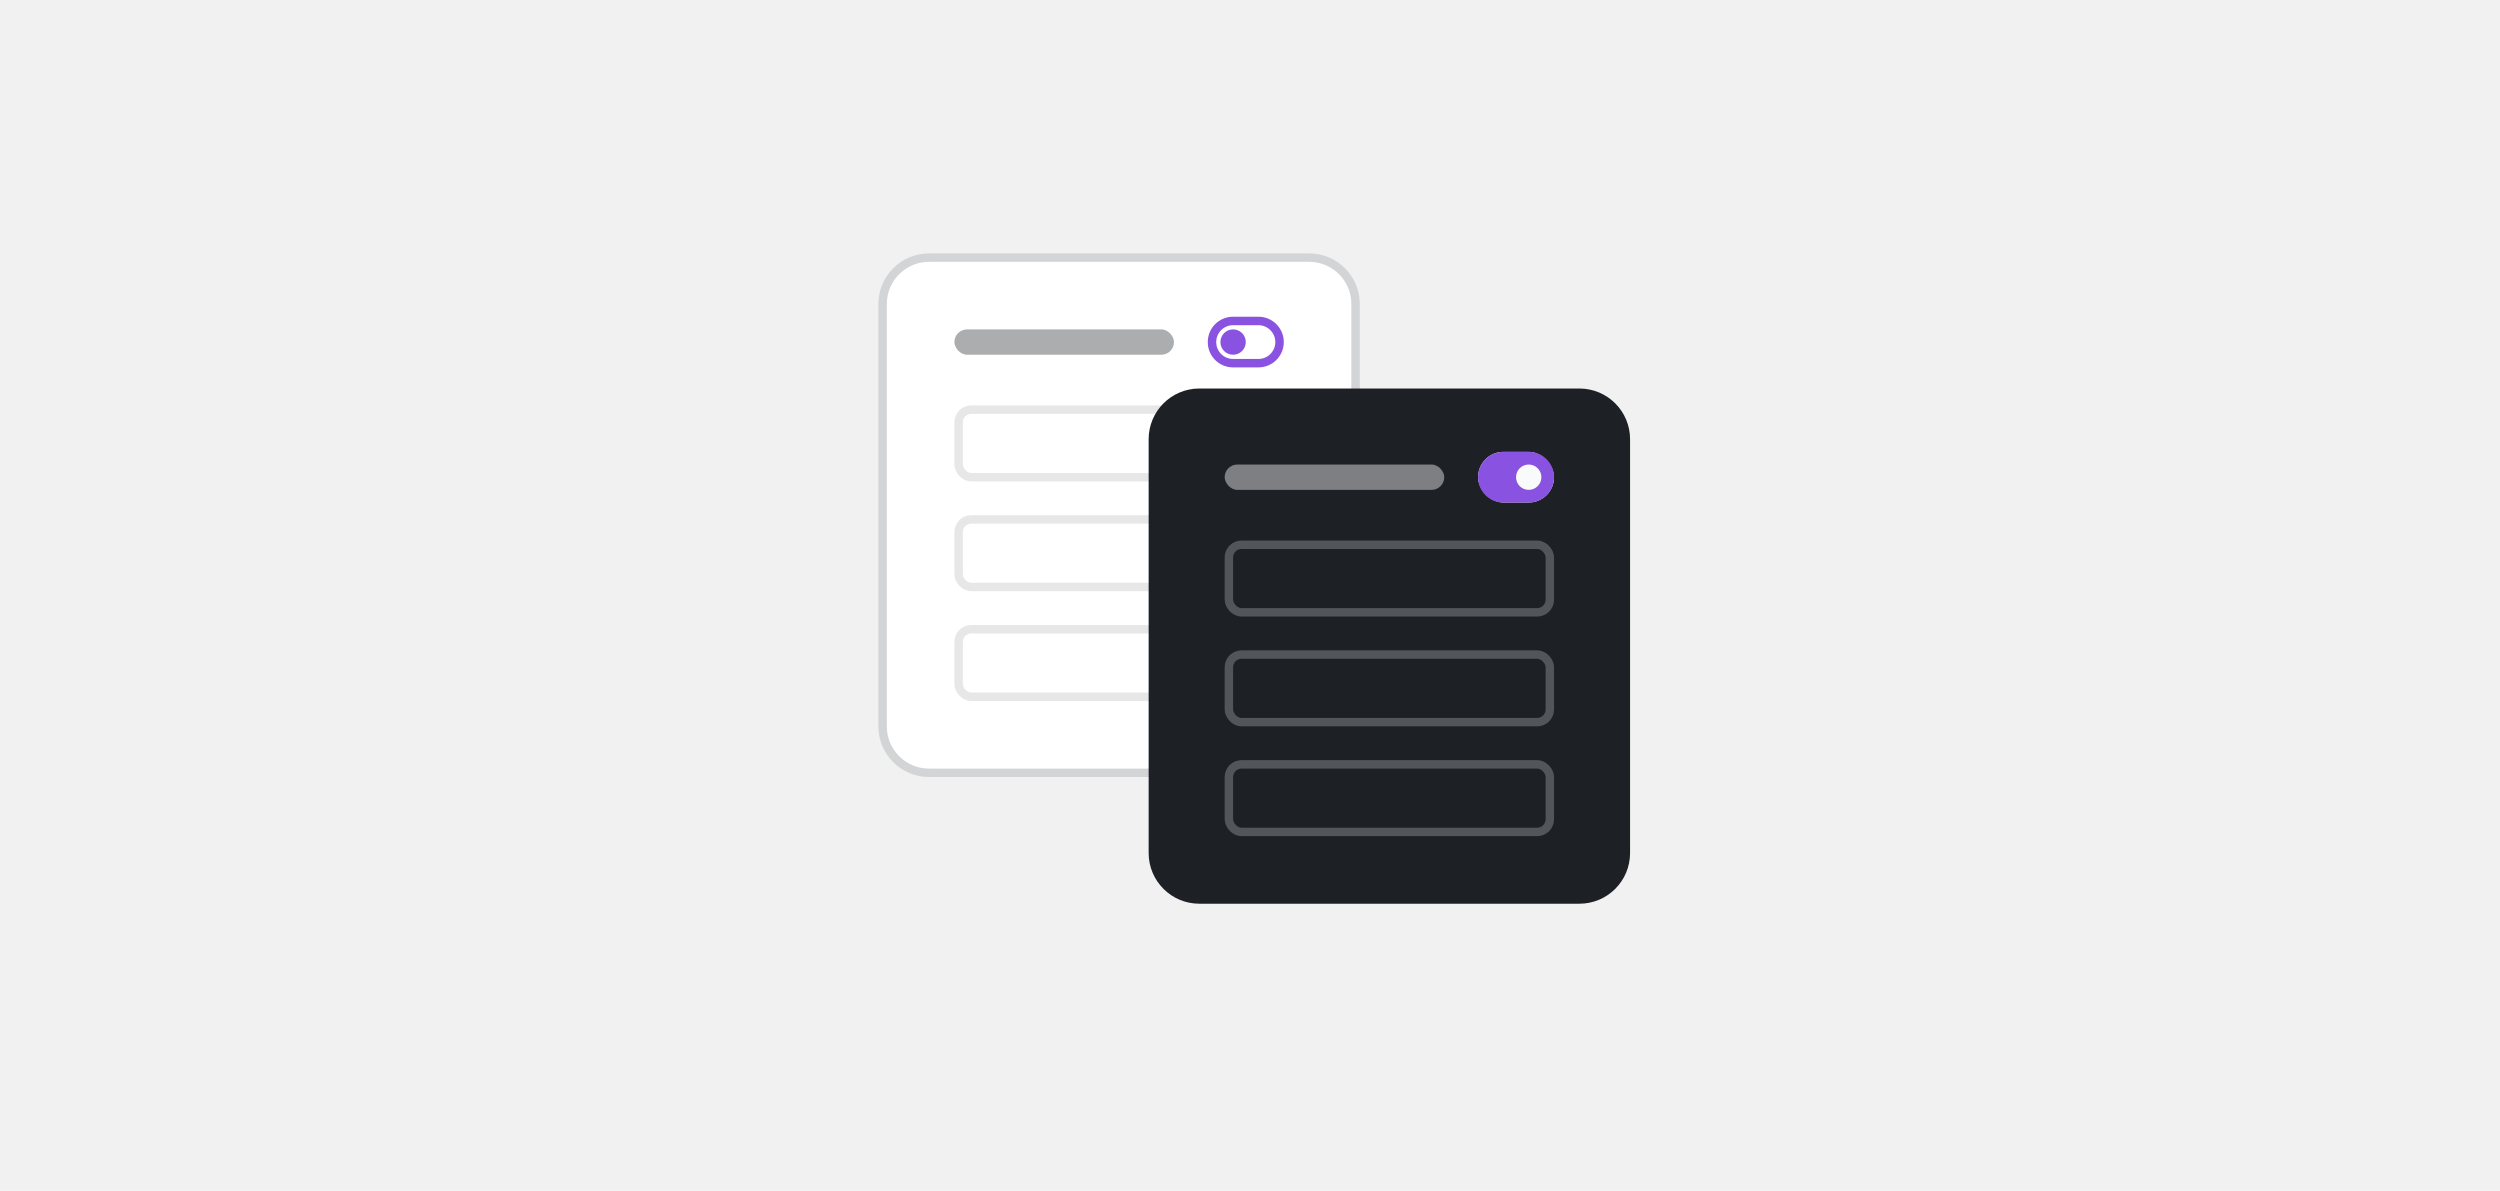<svg width="296" height="141" viewBox="0 0 296 141" fill="none" xmlns="http://www.w3.org/2000/svg">
<rect width="296" height="141" fill="#F1F1F2"/>
<path d="M104.5 36C104.5 32.962 106.962 30.5 110 30.5H155C158.038 30.5 160.5 32.962 160.5 36V86C160.5 89.038 158.038 91.5 155 91.5H110C106.962 91.5 104.5 89.038 104.5 86V36Z" fill="white"/>
<path d="M104.5 36C104.5 32.962 106.962 30.5 110 30.5H155C158.038 30.5 160.5 32.962 160.5 36V86C160.5 89.038 158.038 91.5 155 91.5H110C106.962 91.5 104.5 89.038 104.5 86V36Z" stroke="#D3D4D5"/>
<rect x="113" y="39" width="26" height="3" rx="1.5" fill="#ABADAF"/>
<path d="M146 42C145.156 42 144.5 41.328 144.5 40.5C144.5 39.672 145.156 39 146 39C146.828 39 147.5 39.672 147.5 40.5C147.5 41.328 146.828 42 146 42ZM149 43.5H146C144.328 43.5 143 42.156 143 40.5C143 38.844 144.328 37.5 146 37.5H149C150.656 37.5 152 38.844 152 40.5C152 42.156 150.656 43.5 149 43.5ZM149 38.5H146C144.891 38.5 144 39.406 144 40.5C144 41.609 144.891 42.5 146 42.5H149C150.094 42.5 151 41.609 151 40.5C151 39.406 150.094 38.5 149 38.5Z" fill="#8952E0"/>
<rect x="113.5" y="48.5" width="38" height="8" rx="1.5" fill="white" stroke="#E7E7E8"/>
<rect x="113.5" y="61.5" width="38" height="8" rx="1.5" fill="white" stroke="#E7E7E8"/>
<rect x="113.5" y="74.5" width="38" height="8" rx="1.5" fill="white" stroke="#E7E7E8"/>
<path d="M136 52C136 48.686 138.686 46 142 46H187C190.314 46 193 48.686 193 52V101C193 104.314 190.314 107 187 107H142C138.686 107 136 104.314 136 101V52Z" fill="#1D2025"/>
<rect x="145" y="55" width="26" height="3" rx="1.5" fill="#7D7F83"/>
<rect x="175" y="53.5" width="9" height="6" rx="3" fill="#F9FAFA"/>
<path d="M181 53.5C182.656 53.5 184 54.844 184 56.5C184 58.156 182.656 59.5 181 59.5H178C176.328 59.5 175 58.156 175 56.5C175 54.844 176.328 53.5 178 53.5H181ZM181 58C181.828 58 182.5 57.328 182.5 56.5C182.5 55.672 181.828 55 181 55C180.156 55 179.5 55.672 179.5 56.5C179.5 57.328 180.156 58 181 58Z" fill="#8952E0"/>
<rect x="145.5" y="64.5" width="38" height="8" rx="1.5" fill="#1D2025" stroke="#52555A"/>
<rect x="145.5" y="77.5" width="38" height="8" rx="1.5" fill="#1D2025" stroke="#52555A"/>
<rect x="145.5" y="90.5" width="38" height="8" rx="1.5" fill="#1D2025" stroke="#52555A"/>
</svg>
